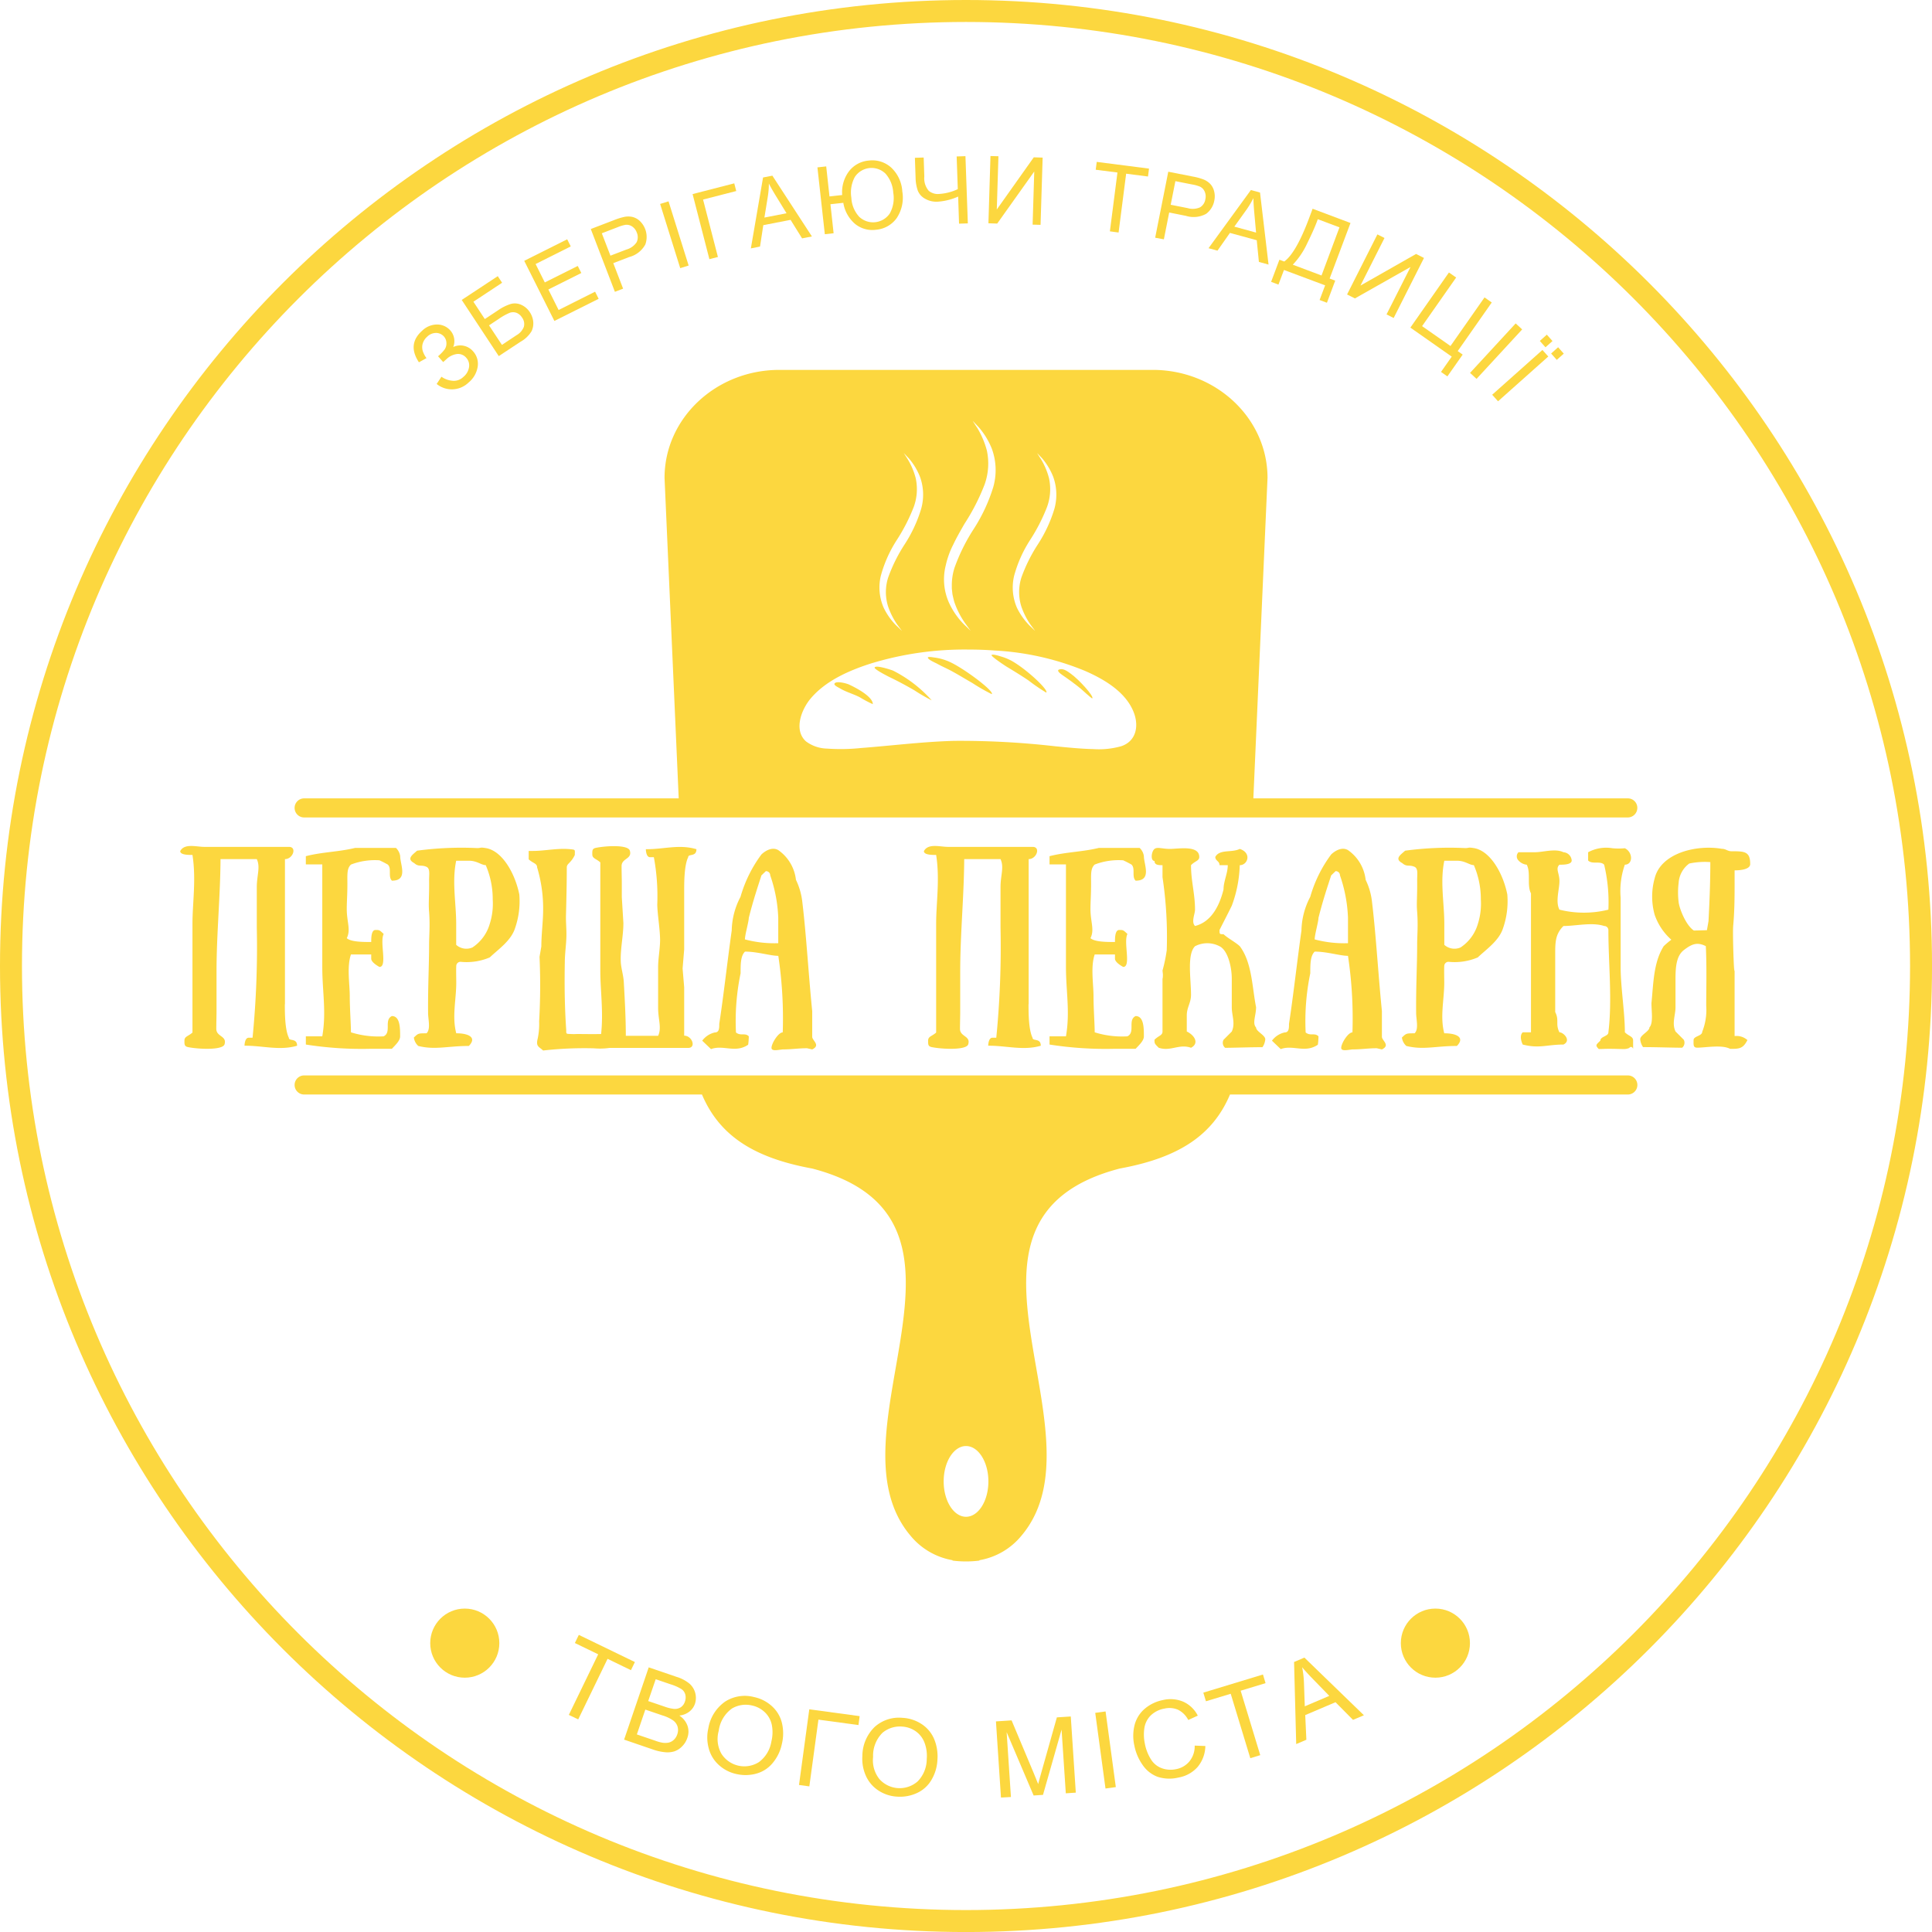 <svg xmlns="http://www.w3.org/2000/svg" viewBox="0 0 263.832 263.833"><defs><style>.a,.d{fill:#fcd73f;}.b{fill:none;}.c,.d{stroke:none;}</style></defs><g transform="translate(-4.001 -3.997)"><g transform="translate(117.947 93.398)"><path class="a" d="M153.748,125.131c-.278-.131-1.658-.509-1.928-.146-.185.247.455.524.717.678.848.509,1.812.756,2.7,1.211a15.71,15.71,0,0,0,1.789.948C157.071,127.159,155.922,126.141,153.748,125.131Z" transform="translate(-151.787 -121.067)"/><path class="a" d="M161.438,122.619c-.224-.093-2.359-.81-2.529-.432-.108.247,2.074,1.342,2.336,1.457,1.072.524,2.089,1.079,3.115,1.673a23.362,23.362,0,0,0,2.344,1.357A17.834,17.834,0,0,0,161.438,122.619Z" transform="translate(-153.417 -120.436)"/><path class="a" d="M171.254,121a7.315,7.315,0,0,0-2.051-.571c-.185-.023-.995-.185-.848.077.17.3,1.018.64,1.318.81.571.316,1.164.571,1.735.871,1.033.547,2.02,1.164,3.022,1.735a25.174,25.174,0,0,0,2.637,1.511C177.445,125.04,173.212,121.863,171.254,121Z" transform="translate(-155.577 -120.042)"/><path class="a" d="M182.334,120.775a7.289,7.289,0,0,0-1.457-.586c-.185-.054-1.072-.355-1.249-.193-.154.146,1.75,1.4,1.982,1.55,1.033.625,2.043,1.241,3.053,1.92a24.894,24.894,0,0,0,2.429,1.665C187.461,124.807,184.4,121.923,182.334,120.775Z" transform="translate(-158.16 -119.949)"/><path class="a" d="M193.136,123.135c-.416-.3-.995-.756-1.55-.586-.47.131.093.547.378.756.864.586,1.719,1.21,2.544,1.881.131.116,1.38,1.264,1.542,1.318h.015C196.382,126.281,194.254,123.922,193.136,123.135Z" transform="translate(-160.859 -120.536)"/></g><path class="a" d="M238.248,128.023H187.106l1.935-43.763c0-8.134-7.032-14.75-15.683-14.75H122.38c-8.659,0-15.682,6.608-15.682,14.75l1.935,43.763H57.483a1.3,1.3,0,1,0,0,2.606H238.24a1.306,1.306,0,0,0,1.3-1.3A1.29,1.29,0,0,0,238.248,128.023Zm-83.81-30.4a17.345,17.345,0,0,1,2.174-4.873,24.768,24.768,0,0,0,2.321-4.526,7.073,7.073,0,0,0,.262-3.948,9.82,9.82,0,0,0-1.095-2.583c-.278-.432-.455-.717-.532-.833.077.077.324.339.7.732a9.061,9.061,0,0,1,1.511,2.529,7.2,7.2,0,0,1,.154,4.372,18.875,18.875,0,0,1-2.244,4.827,21.784,21.784,0,0,0-2.259,4.541,6.588,6.588,0,0,0-.015,3.94,10.108,10.108,0,0,0,1.264,2.506c.362.486.586.779.625.848-.062-.062-.324-.324-.771-.74A9.268,9.268,0,0,1,154.824,102,6.948,6.948,0,0,1,154.438,97.621Zm-9.352-1.357a11.927,11.927,0,0,1,1.033-2.891c.455-.964.995-1.9,1.542-2.853a28.837,28.837,0,0,0,2.737-5.343,8.495,8.495,0,0,0,.316-4.657,11.965,11.965,0,0,0-1.288-3.053c-.339-.509-.563-.864-.64-.995.116.116.393.416.825.871a10.314,10.314,0,0,1,1.8,2.976,8.5,8.5,0,0,1,.185,5.166,23.067,23.067,0,0,1-2.645,5.7,25.583,25.583,0,0,0-2.66,5.359,7.845,7.845,0,0,0-.362,2.467v.285c0,.108.015.193.023.285.023.193.039.378.062.563.077.355.154.7.247,1.033a11.447,11.447,0,0,0,1.511,2.961c.416.571.678.925.732,1-.077-.077-.393-.378-.91-.871a10.3,10.3,0,0,1-2-2.853A7.77,7.77,0,0,1,145.086,96.264Zm-8.851,1.357a17.344,17.344,0,0,1,2.174-4.873,24.769,24.769,0,0,0,2.321-4.526,7.073,7.073,0,0,0,.262-3.948,9.819,9.819,0,0,0-1.095-2.583c-.278-.432-.455-.717-.532-.833.077.077.316.339.694.732a8.689,8.689,0,0,1,1.527,2.529,7.146,7.146,0,0,1,.154,4.372,18.876,18.876,0,0,1-2.244,4.827,21.783,21.783,0,0,0-2.259,4.541,6.527,6.527,0,0,0-.015,3.94,10.106,10.106,0,0,0,1.264,2.506c.362.486.586.779.625.848-.062-.062-.324-.324-.771-.74A8.918,8.918,0,0,1,136.628,102,6.894,6.894,0,0,1,136.235,97.621Zm32.83,23.277a11.256,11.256,0,0,1-3.832.393c-1.75-.039-3.508-.224-5.258-.393a113.64,113.64,0,0,0-13.732-.732c-4.264.116-8.489.655-12.729.979a26.674,26.674,0,0,1-4.642.077,4.974,4.974,0,0,1-2.853-.979c-1.712-1.527-.64-4.3.563-5.775,2.035-2.475,5.258-3.886,8.242-4.85a43.723,43.723,0,0,1,13.315-1.92c1.21,0,2.413.039,3.624.131a37.428,37.428,0,0,1,12.336,2.776c2.544,1.11,5.428,2.776,6.584,5.451C171.517,117.961,171.208,120.181,169.065,120.9Z" transform="translate(-11.948 -15.001)"/><g transform="translate(44.232 150.856)"><path class="a" d="M238.248,194.47H57.483a1.3,1.3,0,0,0,0,2.606h54.326c2.352,5.544,6.978,8.635,15.05,10.108,26.577,6.924,1.488,36.068,13.447,50.163a9.525,9.525,0,0,0,5.721,3.323v.054a14.615,14.615,0,0,0,3.67,0v-.054a9.5,9.5,0,0,0,5.721-3.323c11.959-14.094-13.13-43.239,13.447-50.163,8.073-1.473,12.714-4.564,15.05-10.108H238.24a1.3,1.3,0,0,0,.008-2.606Zm-90.379,60.271c-1.681,0-3.053-2.167-3.053-4.827,0-2.675,1.372-4.834,3.053-4.834s3.053,2.167,3.053,4.834S149.55,254.741,147.869,254.741Z" transform="translate(-56.18 -194.47)"/></g><g class="b" transform="matrix(1, 0, 0, 1, 4.001, 3.997)"><path class="c" d="M131.917,0A131.918,131.918,0,1,1,0,131.918,131.918,131.918,0,0,1,131.917,0Z"/><path class="d" d="M 131.917 3 C 123.168 3 114.426 3.881 105.933 5.619 C 97.657 7.313 89.517 9.84 81.738 13.13 C 74.1 16.36 66.732 20.359 59.84 25.015 C 53.013 29.628 46.594 34.925 40.759 40.759 C 34.924 46.594 29.628 53.014 25.015 59.841 C 20.359 66.733 16.36 74.1 13.13 81.738 C 9.84 89.517 7.313 97.657 5.619 105.933 C 3.881 114.426 3 123.169 3 131.918 C 3 140.667 3.881 149.409 5.619 157.902 C 7.313 166.178 9.84 174.319 13.13 182.098 C 16.36 189.736 20.359 197.103 25.015 203.995 C 29.628 210.822 34.924 217.242 40.759 223.077 C 46.594 228.911 53.013 234.208 59.84 238.82 C 66.732 243.476 74.1 247.475 81.738 250.706 C 89.517 253.996 97.657 256.523 105.933 258.216 C 114.426 259.954 123.168 260.836 131.917 260.836 C 140.666 260.836 149.409 259.954 157.902 258.216 C 166.178 256.523 174.318 253.996 182.097 250.706 C 189.735 247.475 197.102 243.476 203.994 238.82 C 210.821 234.208 217.241 228.911 223.076 223.077 C 228.91 217.242 234.207 210.822 238.819 203.995 C 243.475 197.103 247.474 189.736 250.705 182.098 C 253.995 174.319 256.522 166.178 258.215 157.902 C 259.953 149.409 260.835 140.667 260.835 131.918 C 260.835 123.169 259.953 114.426 258.215 105.933 C 256.522 97.657 253.995 89.517 250.705 81.738 C 247.474 74.1 243.475 66.733 238.819 59.841 C 234.207 53.014 228.91 46.594 223.076 40.759 C 217.241 34.925 210.821 29.628 203.994 25.015 C 197.102 20.359 189.735 16.36 182.097 13.13 C 174.318 9.84 166.178 7.313 157.902 5.619 C 149.409 3.881 140.666 3 131.917 3 M 131.917 0 C 204.773 0 263.835 59.062 263.835 131.918 C 263.835 204.774 204.773 263.836 131.917 263.836 C 59.061 263.836 -3.0517578125e-05 204.774 -3.0517578125e-05 131.918 C -3.0517578125e-05 59.062 59.061 0 131.917 0 Z"/></g><g transform="translate(60.491 25.303)"><path class="a" d="M80.408,69.588l.655-.987a2.994,2.994,0,0,0,1.411.54,1.852,1.852,0,0,0,1.565-.5,2.151,2.151,0,0,0,.794-1.372,1.526,1.526,0,0,0-.386-1.257,1.456,1.456,0,0,0-1.234-.517,2.6,2.6,0,0,0-1.48.717L81.3,66.6l-.7-.794a6.174,6.174,0,0,0,.887-.918A1.417,1.417,0,0,0,81.741,64a1.371,1.371,0,0,0-.347-.9,1.44,1.44,0,0,0-1.041-.478,1.711,1.711,0,0,0-1.226.5,2.015,2.015,0,0,0-.648,1.041,1.8,1.8,0,0,0,.108,1.133,3.094,3.094,0,0,0,.432.763l-1.033.571c-1.087-1.642-.941-3.084.439-4.31A2.931,2.931,0,0,1,80.5,61.47a2.4,2.4,0,0,1,1.75.786,2.2,2.2,0,0,1,.424,2.29,2.206,2.206,0,0,1,1.4-.177,2.292,2.292,0,0,1,1.3.756,2.534,2.534,0,0,1,.64,2.082,3.5,3.5,0,0,1-1.264,2.2A3.277,3.277,0,0,1,80.408,69.588Z" transform="translate(-77.268 -38.462)"/><path class="a" d="M85.78,56.156,90.7,52.91l.594.9L87.376,56.4l1.557,2.367,1.812-1.2a6.407,6.407,0,0,1,1.719-.856,2.1,2.1,0,0,1,1.434.108,2.689,2.689,0,0,1,1.18,1.01,2.858,2.858,0,0,1,.463,1.257,2.492,2.492,0,0,1-.216,1.326,4.037,4.037,0,0,1-1.519,1.457l-2.968,1.958Zm5.49,6.137,2-1.326a2.254,2.254,0,0,0,.995-1.141,1.474,1.474,0,0,0-.254-1.272,1.566,1.566,0,0,0-.756-.64,1.361,1.361,0,0,0-.925,0,7.828,7.828,0,0,0-1.48.825l-1.342.887Z" transform="translate(-79.217 -36.503)"/><path class="a" d="M100.967,57.529,96.85,49.318l5.867-2.938.486.971-4.8,2.406,1.257,2.514,4.5-2.251.486.964-4.5,2.251,1.4,2.8,4.981-2.5.486.971Z" transform="translate(-81.752 -35.007)"/><path class="a" d="M111.932,52.625l-3.292-8.574,3.2-1.226a8.569,8.569,0,0,1,1.318-.416,2.635,2.635,0,0,1,1.2,0,2.241,2.241,0,0,1,.995.563,3.017,3.017,0,0,1,.732,3.192,3.51,3.51,0,0,1-2.2,1.712l-2.174.833,1.342,3.485Zm-.609-4.935,2.19-.84a2.457,2.457,0,0,0,1.388-1,1.585,1.585,0,0,0,.015-1.326,1.691,1.691,0,0,0-.625-.817,1.352,1.352,0,0,0-.9-.231,5.3,5.3,0,0,0-1.079.324l-2.167.833Z" transform="translate(-84.452 -34.082)"/><path class="a" d="M123.665,48.781l-2.745-8.767,1.149-.355,2.745,8.767Z" transform="translate(-87.264 -33.469)"/><path class="a" d="M126.67,37.935l5.69-1.465.27,1.049L128.1,38.683l2.028,7.841-1.164.3Z" transform="translate(-88.58 -32.738)"/><path class="a" d="M136.99,45.041l1.665-9.684,1.272-.247,5.4,8.3-1.342.262-1.573-2.529-3.724.725-.447,2.922Zm1.85-4.21,3.022-.586-1.419-2.313c-.432-.7-.763-1.288-.995-1.75A11.273,11.273,0,0,1,139.3,38Z" transform="translate(-90.943 -32.427)"/><path class="a" d="M148.78,33.357l1.2-.131.447,4.1,1.735-.193a4.755,4.755,0,0,1,.925-3.238,3.794,3.794,0,0,1,2.683-1.465,3.836,3.836,0,0,1,3.069.941,4.867,4.867,0,0,1,1.534,3.285,5.033,5.033,0,0,1-.771,3.632,3.86,3.86,0,0,1-2.822,1.588,3.72,3.72,0,0,1-2.853-.794,4.777,4.777,0,0,1-1.611-2.884l-1.758.193.432,3.963-1.2.131Zm4.634,4.156a4.111,4.111,0,0,0,1.079,2.6,2.756,2.756,0,0,0,4.163-.455,4.317,4.317,0,0,0,.478-2.845,4.266,4.266,0,0,0-1.064-2.606,2.727,2.727,0,0,0-4.187.47A4.461,4.461,0,0,0,153.414,37.512Z" transform="translate(-93.643 -31.807)"/><path class="a" d="M173.272,40.835l-1.2.039-.123-3.7a8.15,8.15,0,0,1-2.806.7,3.079,3.079,0,0,1-1.689-.393,2.2,2.2,0,0,1-1.01-1.1,5.679,5.679,0,0,1-.308-1.8l-.093-2.7,1.2-.039.085,2.591a2.628,2.628,0,0,0,.609,1.958,1.931,1.931,0,0,0,1.318.432,6.993,6.993,0,0,0,2.645-.663l-.154-4.464,1.2-.039Z" transform="translate(-97.595 -31.637)"/><path class="a" d="M179.345,31.63l1.087.031-.224,7.271,5.05-7.124,1.211.039-.285,9.183L185.1,41l.224-7.255-5.058,7.109-1.2-.039Z" transform="translate(-100.577 -31.63)"/><path class="a" d="M200.005,42.154l1.033-8.034-2.968-.378.139-1.072,7.14.918-.139,1.079-2.984-.386-1.033,8.034Z" transform="translate(-104.93 -31.868)"/><path class="a" d="M208.6,43.423l1.789-9.013,3.362.663a7.828,7.828,0,0,1,1.342.355,2.678,2.678,0,0,1,1.018.64,2.239,2.239,0,0,1,.54,1.01,2.753,2.753,0,0,1,.023,1.28,2.883,2.883,0,0,1-1.11,1.8,3.532,3.532,0,0,1-2.768.278l-2.282-.455-.725,3.662Zm2.12-4.5,2.305.455a2.461,2.461,0,0,0,1.712-.108,1.555,1.555,0,0,0,.717-1.118,1.637,1.637,0,0,0-.093-1.025,1.31,1.31,0,0,0-.64-.678,5.058,5.058,0,0,0-1.087-.3L211.36,35.7Z" transform="translate(-107.341 -32.267)"/><path class="a" d="M218.05,45.6l5.783-7.942,1.249.339,1.164,9.838-1.318-.362-.293-2.961-3.662-1-1.7,2.421Zm3.524-2.945,2.968.81L224.3,40.76c-.077-.825-.116-1.488-.123-2a12.5,12.5,0,0,1-.933,1.565Z" transform="translate(-109.505 -33.011)"/><path class="a" d="M234.8,40.97l5.174,1.943L237.125,50.5l.763.285-1.133,3.022-1-.378.756-2-5.621-2.1-.756,2-1-.378,1.133-3.022.663.247q1.619-1.18,3.4-5.945Zm3.67,2.537-2.961-1.11-.162.439c-.278.732-.717,1.7-1.318,2.93a10.731,10.731,0,0,1-1.935,2.845l3.924,1.473Z" transform="translate(-112.042 -33.769)"/><path class="a" d="M246.73,45.51,247.7,46,244.417,52.5l7.595-4.318,1.079.547-4.14,8.2-.972-.493,3.277-6.477-7.595,4.295-1.072-.54Z" transform="translate(-115.124 -34.808)"/><path class="a" d="M259.066,52.26l.987.686L255.4,59.585l3.878,2.714,4.649-6.638.987.694-4.649,6.638.679.478-2.089,2.976-.871-.609,1.465-2.089L253.8,59.785Z" transform="translate(-117.691 -36.354)"/><path class="a" d="M264.37,68.034l6.23-6.754.887.817-6.23,6.754Z" transform="translate(-120.111 -38.419)"/><path class="a" d="M268.29,71.474l6.862-6.114.8.894-6.862,6.114Zm6.507-7.348.956-.856.771.871-.956.856Zm1.542,1.719.956-.856.771.871-.956.856Z" transform="translate(-121.009 -38.875)"/></g><g transform="translate(81.68 227.256)"><path class="a" d="M104.75,304.485l4.009-8.273-3.184-1.542.54-1.11,7.656,3.709-.54,1.11-3.192-1.55L106.03,305.1Z" transform="translate(-104.75 -293.56)"/><path class="a" d="M114.54,309.179l3.362-9.869,3.809,1.3a5.134,5.134,0,0,1,1.766.933,2.6,2.6,0,0,1,.74,2.737,2.284,2.284,0,0,1-.763,1.072,2.648,2.648,0,0,1-1.372.54,2.783,2.783,0,0,1,1.11,1.38,2.472,2.472,0,0,1-.015,1.665,2.925,2.925,0,0,1-.74,1.187,2.633,2.633,0,0,1-1.056.663,3.237,3.237,0,0,1-1.28.108,7.005,7.005,0,0,1-1.7-.393Zm1.742-.709,2.529.863a5.555,5.555,0,0,0,.933.262,2.344,2.344,0,0,0,.871-.008,1.515,1.515,0,0,0,.7-.37,1.762,1.762,0,0,0,.486-.763,1.717,1.717,0,0,0,.039-1.056,1.624,1.624,0,0,0-.617-.848,5.222,5.222,0,0,0-1.434-.671l-2.352-.8Zm1.55-4.557,2.2.748a5.6,5.6,0,0,0,1.318.324,1.53,1.53,0,0,0,.941-.231,1.468,1.468,0,0,0,.555-.771,1.669,1.669,0,0,0,.054-.948,1.293,1.293,0,0,0-.517-.748,6.369,6.369,0,0,0-1.5-.663l-2.028-.694Z" transform="translate(-106.992 -294.877)"/><path class="a" d="M129.416,308.788a5.571,5.571,0,0,1,2.3-3.647,4.98,4.98,0,0,1,3.94-.617,5.217,5.217,0,0,1,2.46,1.264,4.507,4.507,0,0,1,1.349,2.275,6.112,6.112,0,0,1-.008,2.868,5.924,5.924,0,0,1-1.272,2.621,4.394,4.394,0,0,1-2.236,1.434,5.539,5.539,0,0,1-2.683.054,5.166,5.166,0,0,1-2.483-1.3,4.623,4.623,0,0,1-1.334-2.29A5.574,5.574,0,0,1,129.416,308.788Zm1.419.347a4.1,4.1,0,0,0,.362,3.123,3.713,3.713,0,0,0,5.127,1.149,4.356,4.356,0,0,0,1.7-2.807,5.281,5.281,0,0,0,.062-2.267,3.319,3.319,0,0,0-.941-1.719,3.612,3.612,0,0,0-1.75-.933,3.685,3.685,0,0,0-2.753.409A4.441,4.441,0,0,0,130.835,309.135Z" transform="translate(-110.365 -296.036)"/><path class="a" d="M146.923,306.74l6.877.933-.162,1.218-5.467-.74-1.241,9.114-1.411-.193Z" transform="translate(-114.086 -296.578)"/><path class="a" d="M156.737,313.458a5.566,5.566,0,0,1,1.681-3.971,4.956,4.956,0,0,1,3.786-1.241,5.245,5.245,0,0,1,2.629.856,4.576,4.576,0,0,1,1.7,2.028,6.173,6.173,0,0,1,.455,2.83,5.9,5.9,0,0,1-.833,2.791,4.408,4.408,0,0,1-1.982,1.773,5.526,5.526,0,0,1-2.645.486,5.157,5.157,0,0,1-2.66-.879,4.662,4.662,0,0,1-1.689-2.051A5.659,5.659,0,0,1,156.737,313.458Zm1.465.116a4.114,4.114,0,0,0,.856,3.03,3.709,3.709,0,0,0,5.243.308,4.375,4.375,0,0,0,1.226-3.038,5.072,5.072,0,0,0-.308-2.244,3.344,3.344,0,0,0-1.2-1.55,3.6,3.6,0,0,0-1.881-.64,3.694,3.694,0,0,0-2.652.848A4.4,4.4,0,0,0,158.2,313.574Z" transform="translate(-116.651 -296.92)"/><path class="a" d="M181.086,319.082l-.686-10.4,2.136-.139,3.022,7.2c.278.671.486,1.172.609,1.5.1-.385.247-.956.463-1.7l2.089-7.41,1.9-.123.686,10.4-1.365.092-.578-8.7-2.537,8.913-1.28.085-3.685-8.651.586,8.859Z" transform="translate(-122.073 -296.869)"/><path class="a" d="M199.386,317.644l-1.4-10.332,1.411-.193,1.4,10.332Z" transform="translate(-126.1 -296.665)"/><path class="a" d="M213.11,311.287l1.457.054a4.6,4.6,0,0,1-1.056,2.86,4.5,4.5,0,0,1-2.6,1.442,5.227,5.227,0,0,1-2.9-.108,4.3,4.3,0,0,1-2.02-1.619,6.879,6.879,0,0,1-1.118-2.621,6.057,6.057,0,0,1,.054-2.914,4.337,4.337,0,0,1,1.419-2.174,5.463,5.463,0,0,1,2.421-1.141,4.456,4.456,0,0,1,2.814.239,4.124,4.124,0,0,1,1.951,1.889l-1.3.594a3.172,3.172,0,0,0-1.4-1.4,2.972,2.972,0,0,0-1.858-.154,3.547,3.547,0,0,0-1.912.979,3.081,3.081,0,0,0-.833,1.75,5.974,5.974,0,0,0,.069,2.028,6.177,6.177,0,0,0,.856,2.2,2.9,2.9,0,0,0,1.511,1.2,3.547,3.547,0,0,0,1.881.116,3.112,3.112,0,0,0,1.843-1.064A3.268,3.268,0,0,0,213.11,311.287Z" transform="translate(-127.643 -296.167)"/><path class="a" d="M223.545,312.007l-2.675-8.8-3.385,1.025-.355-1.18,8.142-2.475.355,1.18-3.4,1.033,2.675,8.8Z" transform="translate(-130.483 -295.167)"/><path class="a" d="M233.493,309.392l-.293-11.211,1.411-.6,8.127,7.872-1.488.632-2.39-2.413-4.133,1.758.154,3.369Zm1.172-5.158,3.346-1.426-2.159-2.221q-.983-1.006-1.55-1.689a12.948,12.948,0,0,1,.247,2.059Z" transform="translate(-134.163 -294.48)"/></g><g transform="translate(28.611 119.523)"><path class="a" d="M50.207,175.442c0,1.095,0,3.477.547,4.572,0,.524,1.126,0,1.126,1.095-2.382.709-4.765-.031-7.178,0,0,0,0-1.095.578-1.095H45.8a126.161,126.161,0,0,0,.578-15.043v-5.505c0-1.642.517-2.737,0-3.84H41.425c-.031,5.127-.547,10.247-.547,15.4v5.505c0,.547-.031,1.48-.031,2.275,0,1.095,1.48.933,1.126,2.113-.247.794-3.4.686-4.958.386-.547-.108-.517-.386-.517-.9,0-.578.517-.578,1.095-1.095V164.424c0-2.768.524-6.053,0-9.368-.578,0-1.673,0-1.673-.524.578-1.095,2.19-.578,3.285-.578H50.77c1.126,0,.547,1.673-.547,1.673v19.815Z" transform="translate(-35.92 -153.832)"/><path class="a" d="M69.357,156.447c-.547-.3-.547-.3-1.126-.578a9.135,9.135,0,0,0-3.894.578c-.578.524-.493,1.372-.493,2.629,0,1.565-.085,2.382-.085,3.477,0,1.7.578,2.822,0,3.948.578.524,2.244.524,3.339.524,0-.524,0-1.642.578-1.642.547,0,.547,0,1.126.547-.578,1.095.547,4.5-.578,4.5,0,0-1.126-.578-1.126-1.126v-.578H64.33c-.578,1.7-.162,4.025-.162,5.675,0,1.7.162,3.863.162,4.958a12.447,12.447,0,0,0,4.464.547c1.126-.547,0-2.221,1.126-2.768,1.126,0,1.126,1.642,1.126,2.768,0,.578-.578,1.126-1.126,1.7H67.1a49.37,49.37,0,0,1-8.928-.578v-1.126h2.244c.578-3.346,0-6.083,0-9.484V156.431H58.17v-1.126c2.244-.578,4.464-.578,6.716-1.126h5.59a1.892,1.892,0,0,1,.578,1.126c0,1.126,1.126,3.346-1.126,3.346C69.357,158.1,69.936,156.971,69.357,156.447Z" transform="translate(-41.015 -153.912)"/><path class="a" d="M84.667,181.208c-2.876,0-4.6.578-6.908,0a1.882,1.882,0,0,1-.6-1.149c.6-.578.6-.578,1.727-.578.6-.547.216-1.92.216-2.768-.031-3.755.139-6.492.139-9.4,0-1.126.139-2.575,0-4.41-.108-1.257.031-2,0-4.356,0-.825.162-1.588-.386-1.812-.709-.3-1.041.054-1.642-.493-1.126-.6-.216-1.149.386-1.7a45.383,45.383,0,0,1,8.2-.355c.578,0,.332-.139,1.18,0,2.244.355,4,3.454,4.58,6.33a11.231,11.231,0,0,1-.578,4.6c-.547,1.727-2.275,2.876-3.454,4a8.084,8.084,0,0,1-4,.6.582.582,0,0,0-.578.578c-.031.493,0,1.727,0,2.275,0,2.305-.6,4.634,0,6.908C84.667,179.481,85.793,180.059,84.667,181.208ZM82.94,167.4a2.076,2.076,0,0,0,2.221.355,5.767,5.767,0,0,0,2.359-3.207,9.091,9.091,0,0,0,.409-3.346,11.68,11.68,0,0,0-.956-4.688c-.6,0-1.18-.6-2.3-.6H82.94c-.6,2.876,0,5.783,0,8.628Z" transform="translate(-45.253 -153.9)"/><path class="a" d="M118.874,159.935v8.026l-.216,2.606.216,2.575v6.6c1.095,0,1.673,1.673.547,1.673h-10.74a9.577,9.577,0,0,1-2.136.054,50.01,50.01,0,0,0-6.931.3c-.6-.547-1.018-.547-.74-1.642a9.539,9.539,0,0,0,.193-2.328,86.361,86.361,0,0,0,.054-8.82l.247-1.426c0-1.7.247-3.4.247-5.066a19.5,19.5,0,0,0-.825-5.729c0-.547-.547-.547-1.149-1.095v-1.149h.6c1.673,0,3.477-.439,5.258-.216.547.054.439.108.439.771-.547,1.149-1.095,1.149-1.095,1.7,0,2.19-.054,4.356-.108,6.492-.031.987.085,1.974.054,2.961-.031,1.18-.216,2.328-.216,3.508-.054,2.961-.031,6,.193,9.237,0,.547-.031.524.6.547.578.031.547,0,1.095,0,0,0,2.359.031,3.069,0,.332-3.038-.108-6-.108-8.551V156.08c-.578-.524-1.095-.524-1.095-1.095,0-.524-.031-.794.524-.9,1.565-.3,4.356-.409,4.6.386.355,1.18-1.126,1.018-1.126,2.113,0,.794.031,1.727.031,2.274v1.974l.216,3.531c0,1.781-.439,3.562-.355,5.343.054.879.355,1.781.409,2.683.139,2.467.278,4.935.278,7.371h4.41c.517-1.095,0-2.19,0-3.84v-5.505c0-1.234.27-2.521.27-3.809-.031-1.588-.332-3.177-.386-4.711a29.487,29.487,0,0,0-.463-6.523h-.517c-.578,0-.578-1.095-.578-1.095,2.413.031,4.518-.709,6.908,0,0,1.095-1.126.578-1.126,1.095C118.874,156.458,118.874,158.841,118.874,159.935Z" transform="translate(-50.053 -153.838)"/><path class="a" d="M138.763,168.948c-1.095,0-2.853-.578-4.549-.578-.6.578-.6,1.727-.6,2.961a32.038,32.038,0,0,0-.632,8.08c.632.524,1.234,0,1.75.524a8.477,8.477,0,0,1-.085,1.149c-1.75,1.2-3.4-.031-5.073.6l-1.2-1.149a2.933,2.933,0,0,1,1.727-1.126c.6,0,.6-.578.6-1.18.547-3.508,1.126-8.659,1.7-12.737a10.265,10.265,0,0,1,1.2-4.6,17.945,17.945,0,0,1,2.853-5.783s1.2-1.234,2.305-.6a5.727,5.727,0,0,1,2.413,4.056,9.352,9.352,0,0,1,.879,3.1c.547,4.549.825,9.669,1.342,14.827V180c0,.524,1.2,1.149,0,1.727l-.709-.162c-1.149,0-2.136.162-3.315.162-.6.054-1.534.3-1.534-.216,0-.6.933-2.113,1.534-2.113A57.474,57.474,0,0,0,138.763,168.948Zm-4.032-5.174c0,.524-.524,2.275-.524,2.93a15.591,15.591,0,0,0,4.549.517v-3.454a19.8,19.8,0,0,0-1.095-5.806.574.574,0,0,0-.6-.578l-.6.578C135.911,159.665,135.309,161.469,134.731,163.774Z" transform="translate(-57.089 -153.945)"/><path class="a" d="M181.927,175.442c0,1.095,0,3.477.547,4.572,0,.524,1.126,0,1.126,1.095-2.382.709-4.765-.031-7.178,0,0,0,0-1.095.578-1.095h.524a126.166,126.166,0,0,0,.578-15.043v-5.505c0-1.642.517-2.737,0-3.84h-4.958c-.031,5.127-.547,10.247-.547,15.4v5.505c0,.547-.031,1.48-.031,2.275,0,1.095,1.48.933,1.126,2.113-.247.794-3.4.686-4.958.386-.547-.108-.517-.386-.517-.9,0-.578.517-.578,1.095-1.095V164.424c0-2.768.524-6.053,0-9.368-.578,0-1.673,0-1.673-.524.578-1.095,2.19-.578,3.285-.578H182.49c1.126,0,.547,1.673-.547,1.673v19.815Z" transform="translate(-66.082 -153.832)"/><path class="a" d="M201.077,156.447c-.547-.3-.547-.3-1.126-.578a9.135,9.135,0,0,0-3.894.578c-.578.524-.493,1.372-.493,2.629,0,1.565-.085,2.382-.085,3.477,0,1.7.578,2.822,0,3.948.578.524,2.244.524,3.346.524,0-.524,0-1.642.578-1.642.547,0,.547,0,1.126.547-.578,1.095.547,4.5-.578,4.5,0,0-1.126-.578-1.126-1.126v-.578h-2.768c-.578,1.7-.162,4.025-.162,5.675,0,1.7.162,3.863.162,4.958a12.447,12.447,0,0,0,4.464.547c1.126-.547,0-2.221,1.126-2.768,1.126,0,1.126,1.642,1.126,2.768,0,.578-.578,1.126-1.126,1.7h-2.822a49.5,49.5,0,0,1-8.936-.578v-1.126h2.244c.578-3.346,0-6.083,0-9.484V156.431H189.89v-1.126c2.244-.578,4.464-.578,6.716-1.126h5.59a1.892,1.892,0,0,1,.578,1.126c0,1.126,1.126,3.346-1.126,3.346C201.077,158.1,201.648,156.971,201.077,156.447Z" transform="translate(-71.176 -153.912)"/><path class="a" d="M218.923,162.067c-.547,1.126-1.126,2.221-1.673,3.315,0,.578,0,.578.547.578.578.547,1.642,1.095,2.221,1.642,1.673,2.221,1.673,5.559,2.221,8.327,0,1.126-.547,2.19,0,2.768,0,.547,1.257,1.041,1.257,1.619a2.26,2.26,0,0,1-.385,1.072c-1.673,0-4,.085-5.1.085a.893.893,0,0,1-.216-1.095l1.126-1.126c.517-1.126,0-2.19,0-3.315v-3.894c0-1.642-.547-3.894-1.673-4.441a3.614,3.614,0,0,0-3.346,0c-1.126,1.126-.547,4.441-.547,6.631,0,1.126-.578,1.7-.578,2.822v2.19c1.126.547,1.7,1.642.578,2.221-1.642-.578-2.768.547-4.41,0-.578-.578-.578-.578-.578-1.095.578-.578,1.095-.578,1.095-1.126v-7.209s.054-.031.054-.6l-.054-.517a21.168,21.168,0,0,0,.578-2.768,54.87,54.87,0,0,0-.578-9.977v-1.642c-.517,0-1.095,0-1.095-.578-.547,0-.439-1.2-.054-1.588s1.041-.054,2.167-.054,4-.547,4,1.095c0,.547-.578.547-1.126,1.126,0,2.19.547,3.894.547,6.083,0,.578-.547,1.673,0,2.221,2.221-.547,3.346-2.768,3.894-4.989,0-1.126.578-2.19.578-3.315H217.25c0-.578-.578-.578-.578-1.126.578-1.095,2.244-.547,3.338-1.095,1.673.547,1.095,2.221,0,2.221A17.173,17.173,0,0,1,218.923,162.067Z" transform="translate(-75.321 -153.911)"/><path class="a" d="M239.666,168.948c-1.095,0-2.853-.578-4.549-.578-.6.578-.6,1.727-.6,2.961a32.04,32.04,0,0,0-.632,8.08c.632.524,1.234,0,1.75.524a8.478,8.478,0,0,1-.085,1.149c-1.75,1.2-3.4-.031-5.066.6l-1.2-1.149a2.933,2.933,0,0,1,1.727-1.126c.6,0,.6-.578.6-1.18.547-3.508,1.126-8.659,1.7-12.737a10.265,10.265,0,0,1,1.2-4.6,17.945,17.945,0,0,1,2.853-5.783s1.2-1.234,2.3-.6a5.727,5.727,0,0,1,2.413,4.056,9.172,9.172,0,0,1,.879,3.1c.547,4.549.825,9.669,1.342,14.827V180c0,.524,1.2,1.149,0,1.727l-.709-.162c-1.149,0-2.136.162-3.315.162-.6.054-1.534.3-1.534-.216,0-.6.933-2.113,1.534-2.113A57.47,57.47,0,0,0,239.666,168.948Zm-4.032-5.174c0,.524-.517,2.275-.517,2.93a15.591,15.591,0,0,0,4.549.517v-3.454a19.8,19.8,0,0,0-1.095-5.806.574.574,0,0,0-.6-.578l-.6.578C236.813,159.665,236.211,161.469,235.633,163.774Z" transform="translate(-80.196 -153.945)"/><path class="a" d="M259.667,181.208c-2.876,0-4.6.578-6.908,0a1.882,1.882,0,0,1-.6-1.149c.6-.578.6-.578,1.727-.578.6-.547.216-1.92.216-2.768-.031-3.755.139-6.492.139-9.4,0-1.126.139-2.575,0-4.41-.108-1.257.031-2,0-4.356,0-.825.162-1.588-.386-1.812-.709-.3-1.041.054-1.642-.493-1.126-.6-.216-1.149.386-1.7a45.383,45.383,0,0,1,8.2-.355c.578,0,.332-.139,1.18,0,2.244.355,4,3.454,4.572,6.33a11.232,11.232,0,0,1-.578,4.6c-.547,1.727-2.275,2.876-3.454,4a8.085,8.085,0,0,1-4,.6.582.582,0,0,0-.578.578c-.031.493,0,1.727,0,2.275,0,2.305-.6,4.634,0,6.908C259.667,179.481,260.793,180.059,259.667,181.208ZM257.948,167.4a2.076,2.076,0,0,0,2.221.355,5.767,5.767,0,0,0,2.359-3.207,9.091,9.091,0,0,0,.409-3.346,11.68,11.68,0,0,0-.956-4.688c-.6,0-1.18-.6-2.305-.6h-1.727c-.6,2.876,0,5.783,0,8.628Z" transform="translate(-85.325 -153.9)"/><path class="a" d="M286.826,160.963v9.453c0,2.791.578,6.168.578,8.928.547.547,1.126.547,1.126,1.126V181.6s-.162-.493-.547-.108a1.848,1.848,0,0,1-.848.139c-.578,0-.848-.031-1.974-.031-.578,0-.794.031-1.318.031-.547-.547-.332-.6.216-1.149,0-.578,1.095-.578,1.095-1.126.547-4.464,0-9.453,0-13.948a.566.566,0,0,0-.578-.578c-1.642-.547-3.863,0-5.559,0-1.126,1.126-1.126,2.244-1.126,3.948v7.8c.578,1.126,0,1.642.578,2.768.547,0,1.673,1.126.547,1.673-2.244,0-3.315.578-5.559,0,0,0-.578-1.126,0-1.673h1.126V160.377c-.578-1.126,0-2.8-.578-3.917a1.751,1.751,0,0,1-1.126-.578.79.79,0,0,1,0-1.126h2.244c1.126,0,2.768-.547,3.894,0a1.21,1.21,0,0,1,1.126,1.126c0,.578-1.126.578-1.673.578-.578.547,0,1.126,0,2.244s-.578,2.8,0,3.894a13.81,13.81,0,0,0,6.685,0,22.219,22.219,0,0,0-.578-6.137c-.517-.578-1.642,0-2.19-.578v-1.126a5.173,5.173,0,0,1,3.315-.547,8.819,8.819,0,0,0,1.7,0c1.126.547,1.126,2.244,0,2.244A10.874,10.874,0,0,0,286.826,160.963Z" transform="translate(-90.124 -153.902)"/><path class="a" d="M307.4,157.233c0,2.961.031,5.127-.193,7.587-.108,1.318.193,8.99.193,5.042v10a2.235,2.235,0,0,1,1.75.547c-.6,1.2-1.149,1.2-2.359,1.2-1.126-.6-3.346-.162-4.5-.162-.578,0-.493-.439-.493-1.041,0-.547,1.18-.547,1.18-1.126a8.1,8.1,0,0,0,.547-3.562c0-2.136.085-5.343-.054-8.134-1.18-.6-1.92-.3-3.015.547-.987.771-1.126,2.244-1.126,3.894v3.894c0,1.126-.524,2.19,0,3.315l1.126,1.126a.894.894,0,0,1-.216,1.095c-1.095,0-3.67-.085-5.343-.085a2.22,2.22,0,0,1-.385-1.072c0-.578,1.257-1.072,1.257-1.619.547-.578.277-2.19.277-3.315.278-2.768.278-5.559,1.673-7.78a11.8,11.8,0,0,1,1.041-.879,8.055,8.055,0,0,1-2.275-3.4,9.246,9.246,0,0,1,0-4.988c.825-3.4,5.621-4.634,9.183-4.025.547,0,.74.332,1.318.332,1.781,0,2.544.031,2.544,1.75C309.539,156.986,308.553,157.233,307.4,157.233Zm-3.778,8.165.216-1.234c.162-3.123.247-5.559.247-8.057a10.18,10.18,0,0,0-2.876.193,3.551,3.551,0,0,0-1.449,2.629,10.775,10.775,0,0,0,0,2.66c.108.9,1.01,3.177,2.082,3.863C302.5,165.429,303.132,165.429,303.626,165.4Z" transform="translate(-95.135 -153.904)"/></g><ellipse class="a" cx="4.719" cy="4.719" rx="4.719" ry="4.719" transform="translate(195.297 223.663)"/><ellipse class="a" cx="4.719" cy="4.719" rx="4.719" ry="4.719" transform="translate(62.752 223.663)"/></g></svg>